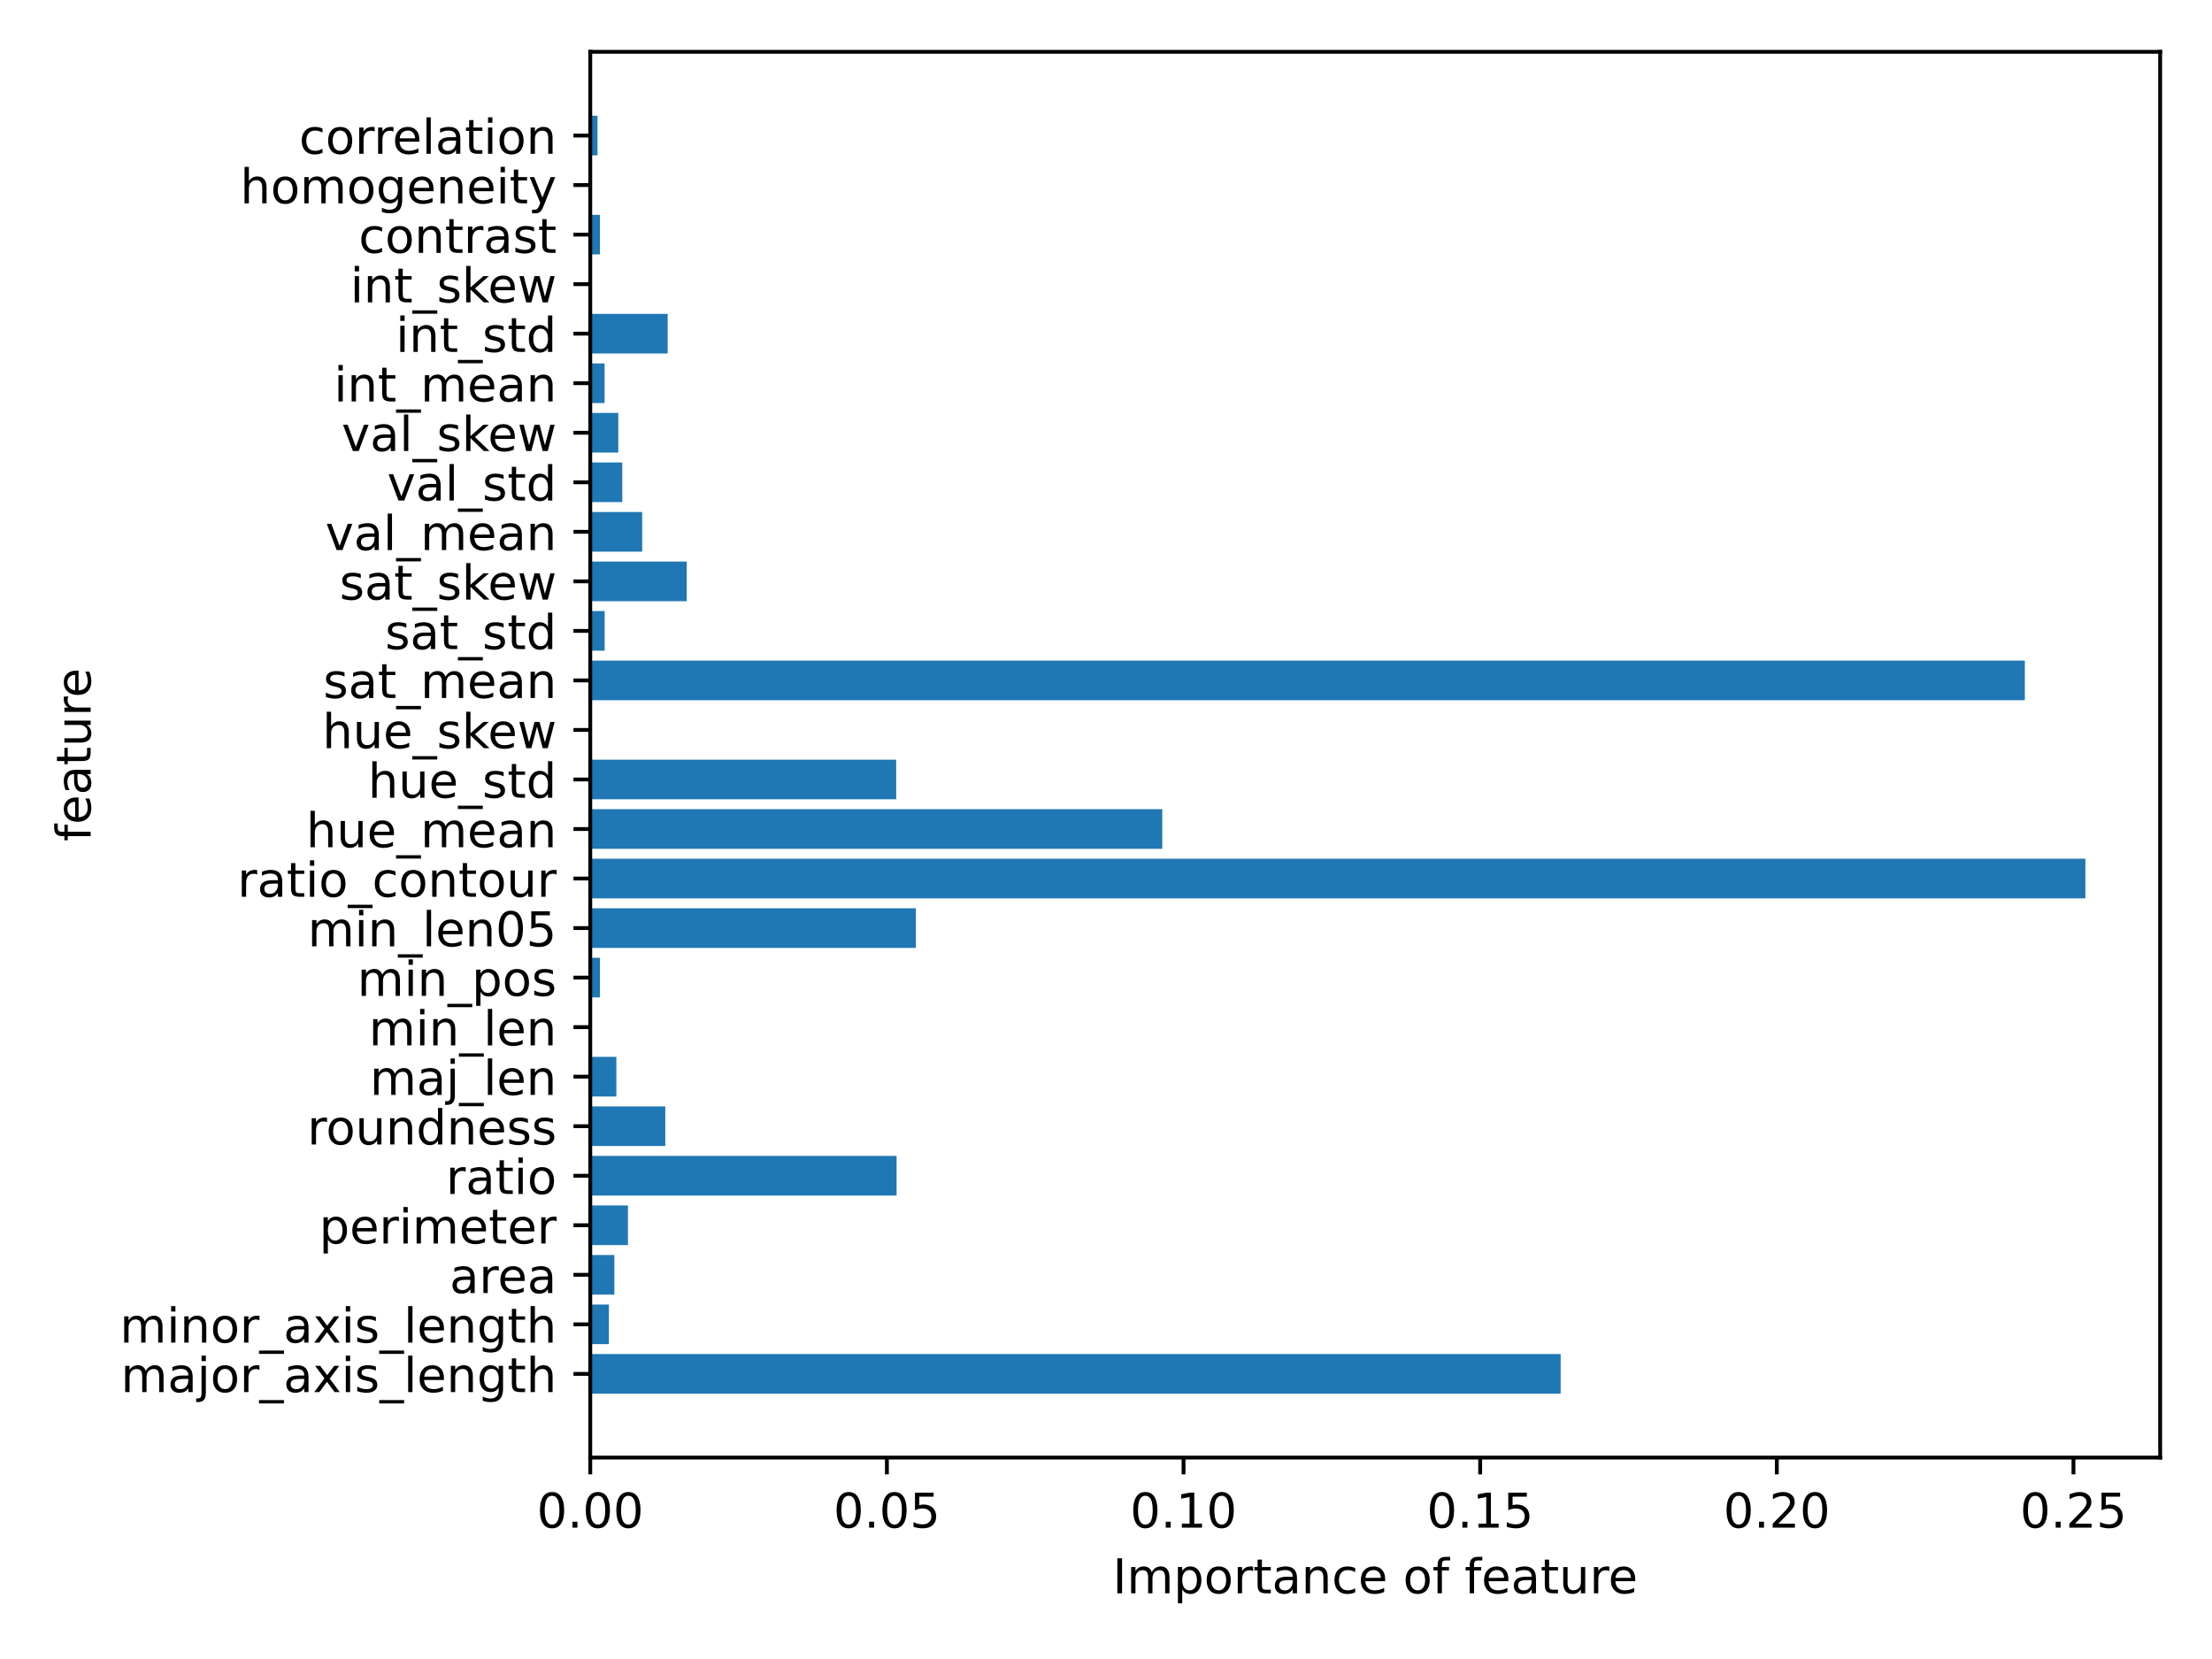 <?xml version="1.0" encoding="utf-8" standalone="no"?>
<!DOCTYPE svg PUBLIC "-//W3C//DTD SVG 1.1//EN"
  "http://www.w3.org/Graphics/SVG/1.1/DTD/svg11.dtd">
<!-- Created with matplotlib (https://matplotlib.org/) -->
<svg height="345.6pt" version="1.1" viewBox="0 0 460.8 345.6" width="460.8pt" xmlns="http://www.w3.org/2000/svg" xmlns:xlink="http://www.w3.org/1999/xlink">
 <defs>
  <style type="text/css">*{stroke-linecap:butt;stroke-linejoin:round;}</style>
 </defs>
 <g id="figure_1">
  <g id="patch_1">
   <path d="M 0 345.6 
L 460.8 345.6 
L 460.8 0 
L 0 0 
z
" style="fill:#ffffff;"/>
  </g>
  <g id="axes_1">
   <g id="patch_2">
    <path d="M 122.96 303.64 
L 450 303.64 
L 450 10.8 
L 122.96 10.8 
z
" style="fill:#ffffff;"/>
   </g>
   <g id="patch_3">
    <path clip-path="url(#p0d096f9572)" d="M 122.96 290.329 
L 325.112 290.329 
L 325.112 282.074 
L 122.96 282.074 
z
" style="fill:#1f77b4;"/>
   </g>
   <g id="patch_4">
    <path clip-path="url(#p0d096f9572)" d="M 122.96 280.011 
L 126.843 280.011 
L 126.843 271.756 
L 122.96 271.756 
z
" style="fill:#1f77b4;"/>
   </g>
   <g id="patch_5">
    <path clip-path="url(#p0d096f9572)" d="M 122.96 269.692 
L 127.982 269.692 
L 127.982 261.437 
L 122.96 261.437 
z
" style="fill:#1f77b4;"/>
   </g>
   <g id="patch_6">
    <path clip-path="url(#p0d096f9572)" d="M 122.96 259.373 
L 130.815 259.373 
L 130.815 251.119 
L 122.96 251.119 
z
" style="fill:#1f77b4;"/>
   </g>
   <g id="patch_7">
    <path clip-path="url(#p0d096f9572)" d="M 122.96 249.055 
L 186.776 249.055 
L 186.776 240.8 
L 122.96 240.8 
z
" style="fill:#1f77b4;"/>
   </g>
   <g id="patch_8">
    <path clip-path="url(#p0d096f9572)" d="M 122.96 238.736 
L 138.593 238.736 
L 138.593 230.482 
L 122.96 230.482 
z
" style="fill:#1f77b4;"/>
   </g>
   <g id="patch_9">
    <path clip-path="url(#p0d096f9572)" d="M 122.96 228.418 
L 128.397 228.418 
L 128.397 220.163 
L 122.96 220.163 
z
" style="fill:#1f77b4;"/>
   </g>
   <g id="patch_10">
    <path clip-path="url(#p0d096f9572)" d="M 122.96 218.099 
L 122.96 218.099 
L 122.96 209.845 
L 122.96 209.845 
z
" style="fill:#1f77b4;"/>
   </g>
   <g id="patch_11">
    <path clip-path="url(#p0d096f9572)" d="M 122.96 207.781 
L 124.974 207.781 
L 124.974 199.526 
L 122.96 199.526 
z
" style="fill:#1f77b4;"/>
   </g>
   <g id="patch_12">
    <path clip-path="url(#p0d096f9572)" d="M 122.96 197.462 
L 190.794 197.462 
L 190.794 189.207 
L 122.96 189.207 
z
" style="fill:#1f77b4;"/>
   </g>
   <g id="patch_13">
    <path clip-path="url(#p0d096f9572)" d="M 122.96 187.144 
L 434.427 187.144 
L 434.427 178.889 
L 122.96 178.889 
z
" style="fill:#1f77b4;"/>
   </g>
   <g id="patch_14">
    <path clip-path="url(#p0d096f9572)" d="M 122.96 176.825 
L 242.115 176.825 
L 242.115 168.57 
L 122.96 168.57 
z
" style="fill:#1f77b4;"/>
   </g>
   <g id="patch_15">
    <path clip-path="url(#p0d096f9572)" d="M 122.96 166.507 
L 186.691 166.507 
L 186.691 158.252 
L 122.96 158.252 
z
" style="fill:#1f77b4;"/>
   </g>
   <g id="patch_16">
    <path clip-path="url(#p0d096f9572)" d="M 122.96 156.188 
L 122.96 156.188 
L 122.96 147.933 
L 122.96 147.933 
z
" style="fill:#1f77b4;"/>
   </g>
   <g id="patch_17">
    <path clip-path="url(#p0d096f9572)" d="M 122.96 145.87 
L 421.812 145.87 
L 421.812 137.615 
L 122.96 137.615 
z
" style="fill:#1f77b4;"/>
   </g>
   <g id="patch_18">
    <path clip-path="url(#p0d096f9572)" d="M 122.96 135.551 
L 125.961 135.551 
L 125.961 127.296 
L 122.96 127.296 
z
" style="fill:#1f77b4;"/>
   </g>
   <g id="patch_19">
    <path clip-path="url(#p0d096f9572)" d="M 122.96 125.233 
L 143.062 125.233 
L 143.062 116.978 
L 122.96 116.978 
z
" style="fill:#1f77b4;"/>
   </g>
   <g id="patch_20">
    <path clip-path="url(#p0d096f9572)" d="M 122.96 114.914 
L 133.776 114.914 
L 133.776 106.659 
L 122.96 106.659 
z
" style="fill:#1f77b4;"/>
   </g>
   <g id="patch_21">
    <path clip-path="url(#p0d096f9572)" d="M 122.96 104.595 
L 129.636 104.595 
L 129.636 96.341 
L 122.96 96.341 
z
" style="fill:#1f77b4;"/>
   </g>
   <g id="patch_22">
    <path clip-path="url(#p0d096f9572)" d="M 122.96 94.277 
L 128.798 94.277 
L 128.798 86.022 
L 122.96 86.022 
z
" style="fill:#1f77b4;"/>
   </g>
   <g id="patch_23">
    <path clip-path="url(#p0d096f9572)" d="M 122.96 83.958 
L 125.942 83.958 
L 125.942 75.704 
L 122.96 75.704 
z
" style="fill:#1f77b4;"/>
   </g>
   <g id="patch_24">
    <path clip-path="url(#p0d096f9572)" d="M 122.96 73.64 
L 139.092 73.64 
L 139.092 65.385 
L 122.96 65.385 
z
" style="fill:#1f77b4;"/>
   </g>
   <g id="patch_25">
    <path clip-path="url(#p0d096f9572)" d="M 122.96 63.321 
L 122.96 63.321 
L 122.96 55.067 
L 122.96 55.067 
z
" style="fill:#1f77b4;"/>
   </g>
   <g id="patch_26">
    <path clip-path="url(#p0d096f9572)" d="M 122.96 53.003 
L 124.974 53.003 
L 124.974 44.748 
L 122.96 44.748 
z
" style="fill:#1f77b4;"/>
   </g>
   <g id="patch_27">
    <path clip-path="url(#p0d096f9572)" d="M 122.96 42.684 
L 122.96 42.684 
L 122.96 34.429 
L 122.96 34.429 
z
" style="fill:#1f77b4;"/>
   </g>
   <g id="patch_28">
    <path clip-path="url(#p0d096f9572)" d="M 122.96 32.366 
L 124.47 32.366 
L 124.47 24.111 
L 122.96 24.111 
z
" style="fill:#1f77b4;"/>
   </g>
   <g id="matplotlib.axis_1">
    <g id="xtick_1">
     <g id="line2d_1">
      <defs>
       <path d="M 0 0 
L 0 3.5 
" id="m837c412ede" style="stroke:#000000;stroke-width:0.8;"/>
      </defs>
      <g>
       <use style="stroke:#000000;stroke-width:0.8;" x="122.96" xlink:href="#m837c412ede" y="303.64"/>
      </g>
     </g>
     <g id="text_1">
      <!-- 0.00 -->
      <g transform="translate(111.827 318.238)scale(0.1 -0.1)">
       <defs>
        <path d="M 31.781 66.406 
Q 24.172 66.406 20.328 58.906 
Q 16.5 51.422 16.5 36.375 
Q 16.5 21.391 20.328 13.891 
Q 24.172 6.391 31.781 6.391 
Q 39.453 6.391 43.281 13.891 
Q 47.125 21.391 47.125 36.375 
Q 47.125 51.422 43.281 58.906 
Q 39.453 66.406 31.781 66.406 
z
M 31.781 74.219 
Q 44.047 74.219 50.516 64.516 
Q 56.984 54.828 56.984 36.375 
Q 56.984 17.969 50.516 8.266 
Q 44.047 -1.422 31.781 -1.422 
Q 19.531 -1.422 13.062 8.266 
Q 6.594 17.969 6.594 36.375 
Q 6.594 54.828 13.062 64.516 
Q 19.531 74.219 31.781 74.219 
z
" id="DejaVuSans-48"/>
        <path d="M 10.688 12.406 
L 21 12.406 
L 21 0 
L 10.688 0 
z
" id="DejaVuSans-46"/>
       </defs>
       <use xlink:href="#DejaVuSans-48"/>
       <use x="63.623" xlink:href="#DejaVuSans-46"/>
       <use x="95.41" xlink:href="#DejaVuSans-48"/>
       <use x="159.033" xlink:href="#DejaVuSans-48"/>
      </g>
     </g>
    </g>
    <g id="xtick_2">
     <g id="line2d_2">
      <g>
       <use style="stroke:#000000;stroke-width:0.8;" x="184.756" xlink:href="#m837c412ede" y="303.64"/>
      </g>
     </g>
     <g id="text_2">
      <!-- 0.05 -->
      <g transform="translate(173.623 318.238)scale(0.1 -0.1)">
       <defs>
        <path d="M 10.797 72.906 
L 49.516 72.906 
L 49.516 64.594 
L 19.828 64.594 
L 19.828 46.734 
Q 21.969 47.469 24.109 47.828 
Q 26.266 48.188 28.422 48.188 
Q 40.625 48.188 47.75 41.5 
Q 54.891 34.812 54.891 23.391 
Q 54.891 11.625 47.562 5.094 
Q 40.234 -1.422 26.906 -1.422 
Q 22.312 -1.422 17.547 -0.641 
Q 12.797 0.141 7.719 1.703 
L 7.719 11.625 
Q 12.109 9.234 16.797 8.062 
Q 21.484 6.891 26.703 6.891 
Q 35.156 6.891 40.078 11.328 
Q 45.016 15.766 45.016 23.391 
Q 45.016 31 40.078 35.438 
Q 35.156 39.891 26.703 39.891 
Q 22.75 39.891 18.812 39.016 
Q 14.891 38.141 10.797 36.281 
z
" id="DejaVuSans-53"/>
       </defs>
       <use xlink:href="#DejaVuSans-48"/>
       <use x="63.623" xlink:href="#DejaVuSans-46"/>
       <use x="95.41" xlink:href="#DejaVuSans-48"/>
       <use x="159.033" xlink:href="#DejaVuSans-53"/>
      </g>
     </g>
    </g>
    <g id="xtick_3">
     <g id="line2d_3">
      <g>
       <use style="stroke:#000000;stroke-width:0.8;" x="246.552" xlink:href="#m837c412ede" y="303.64"/>
      </g>
     </g>
     <g id="text_3">
      <!-- 0.10 -->
      <g transform="translate(235.419 318.238)scale(0.1 -0.1)">
       <defs>
        <path d="M 12.406 8.297 
L 28.516 8.297 
L 28.516 63.922 
L 10.984 60.406 
L 10.984 69.391 
L 28.422 72.906 
L 38.281 72.906 
L 38.281 8.297 
L 54.391 8.297 
L 54.391 0 
L 12.406 0 
z
" id="DejaVuSans-49"/>
       </defs>
       <use xlink:href="#DejaVuSans-48"/>
       <use x="63.623" xlink:href="#DejaVuSans-46"/>
       <use x="95.41" xlink:href="#DejaVuSans-49"/>
       <use x="159.033" xlink:href="#DejaVuSans-48"/>
      </g>
     </g>
    </g>
    <g id="xtick_4">
     <g id="line2d_4">
      <g>
       <use style="stroke:#000000;stroke-width:0.8;" x="308.348" xlink:href="#m837c412ede" y="303.64"/>
      </g>
     </g>
     <g id="text_4">
      <!-- 0.15 -->
      <g transform="translate(297.215 318.238)scale(0.1 -0.1)">
       <use xlink:href="#DejaVuSans-48"/>
       <use x="63.623" xlink:href="#DejaVuSans-46"/>
       <use x="95.41" xlink:href="#DejaVuSans-49"/>
       <use x="159.033" xlink:href="#DejaVuSans-53"/>
      </g>
     </g>
    </g>
    <g id="xtick_5">
     <g id="line2d_5">
      <g>
       <use style="stroke:#000000;stroke-width:0.8;" x="370.144" xlink:href="#m837c412ede" y="303.64"/>
      </g>
     </g>
     <g id="text_5">
      <!-- 0.20 -->
      <g transform="translate(359.011 318.238)scale(0.1 -0.1)">
       <defs>
        <path d="M 19.188 8.297 
L 53.609 8.297 
L 53.609 0 
L 7.328 0 
L 7.328 8.297 
Q 12.938 14.109 22.625 23.891 
Q 32.328 33.688 34.812 36.531 
Q 39.547 41.844 41.422 45.531 
Q 43.312 49.219 43.312 52.781 
Q 43.312 58.594 39.234 62.25 
Q 35.156 65.922 28.609 65.922 
Q 23.969 65.922 18.812 64.312 
Q 13.672 62.703 7.812 59.422 
L 7.812 69.391 
Q 13.766 71.781 18.938 73 
Q 24.125 74.219 28.422 74.219 
Q 39.75 74.219 46.484 68.547 
Q 53.219 62.891 53.219 53.422 
Q 53.219 48.922 51.531 44.891 
Q 49.859 40.875 45.406 35.406 
Q 44.188 33.984 37.641 27.219 
Q 31.109 20.453 19.188 8.297 
z
" id="DejaVuSans-50"/>
       </defs>
       <use xlink:href="#DejaVuSans-48"/>
       <use x="63.623" xlink:href="#DejaVuSans-46"/>
       <use x="95.41" xlink:href="#DejaVuSans-50"/>
       <use x="159.033" xlink:href="#DejaVuSans-48"/>
      </g>
     </g>
    </g>
    <g id="xtick_6">
     <g id="line2d_6">
      <g>
       <use style="stroke:#000000;stroke-width:0.8;" x="431.94" xlink:href="#m837c412ede" y="303.64"/>
      </g>
     </g>
     <g id="text_6">
      <!-- 0.25 -->
      <g transform="translate(420.807 318.238)scale(0.1 -0.1)">
       <use xlink:href="#DejaVuSans-48"/>
       <use x="63.623" xlink:href="#DejaVuSans-46"/>
       <use x="95.41" xlink:href="#DejaVuSans-50"/>
       <use x="159.033" xlink:href="#DejaVuSans-53"/>
      </g>
     </g>
    </g>
    <g id="text_7">
     <!-- Importance of feature -->
     <g transform="translate(231.78 331.917)scale(0.1 -0.1)">
      <defs>
       <path d="M 9.812 72.906 
L 19.672 72.906 
L 19.672 0 
L 9.812 0 
z
" id="DejaVuSans-73"/>
       <path d="M 52 44.188 
Q 55.375 50.25 60.062 53.125 
Q 64.75 56 71.094 56 
Q 79.641 56 84.281 50.016 
Q 88.922 44.047 88.922 33.016 
L 88.922 0 
L 79.891 0 
L 79.891 32.719 
Q 79.891 40.578 77.094 44.375 
Q 74.312 48.188 68.609 48.188 
Q 61.625 48.188 57.562 43.547 
Q 53.516 38.922 53.516 30.906 
L 53.516 0 
L 44.484 0 
L 44.484 32.719 
Q 44.484 40.625 41.703 44.406 
Q 38.922 48.188 33.109 48.188 
Q 26.219 48.188 22.156 43.531 
Q 18.109 38.875 18.109 30.906 
L 18.109 0 
L 9.078 0 
L 9.078 54.688 
L 18.109 54.688 
L 18.109 46.188 
Q 21.188 51.219 25.484 53.609 
Q 29.781 56 35.688 56 
Q 41.656 56 45.828 52.969 
Q 50 49.953 52 44.188 
z
" id="DejaVuSans-109"/>
       <path d="M 18.109 8.203 
L 18.109 -20.797 
L 9.078 -20.797 
L 9.078 54.688 
L 18.109 54.688 
L 18.109 46.391 
Q 20.953 51.266 25.266 53.625 
Q 29.594 56 35.594 56 
Q 45.562 56 51.781 48.094 
Q 58.016 40.188 58.016 27.297 
Q 58.016 14.406 51.781 6.484 
Q 45.562 -1.422 35.594 -1.422 
Q 29.594 -1.422 25.266 0.953 
Q 20.953 3.328 18.109 8.203 
z
M 48.688 27.297 
Q 48.688 37.203 44.609 42.844 
Q 40.531 48.484 33.406 48.484 
Q 26.266 48.484 22.188 42.844 
Q 18.109 37.203 18.109 27.297 
Q 18.109 17.391 22.188 11.75 
Q 26.266 6.109 33.406 6.109 
Q 40.531 6.109 44.609 11.75 
Q 48.688 17.391 48.688 27.297 
z
" id="DejaVuSans-112"/>
       <path d="M 30.609 48.391 
Q 23.391 48.391 19.188 42.75 
Q 14.984 37.109 14.984 27.297 
Q 14.984 17.484 19.156 11.844 
Q 23.344 6.203 30.609 6.203 
Q 37.797 6.203 41.984 11.859 
Q 46.188 17.531 46.188 27.297 
Q 46.188 37.016 41.984 42.703 
Q 37.797 48.391 30.609 48.391 
z
M 30.609 56 
Q 42.328 56 49.016 48.375 
Q 55.719 40.766 55.719 27.297 
Q 55.719 13.875 49.016 6.219 
Q 42.328 -1.422 30.609 -1.422 
Q 18.844 -1.422 12.172 6.219 
Q 5.516 13.875 5.516 27.297 
Q 5.516 40.766 12.172 48.375 
Q 18.844 56 30.609 56 
z
" id="DejaVuSans-111"/>
       <path d="M 41.109 46.297 
Q 39.594 47.172 37.812 47.578 
Q 36.031 48 33.891 48 
Q 26.266 48 22.188 43.047 
Q 18.109 38.094 18.109 28.812 
L 18.109 0 
L 9.078 0 
L 9.078 54.688 
L 18.109 54.688 
L 18.109 46.188 
Q 20.953 51.172 25.484 53.578 
Q 30.031 56 36.531 56 
Q 37.453 56 38.578 55.875 
Q 39.703 55.766 41.062 55.516 
z
" id="DejaVuSans-114"/>
       <path d="M 18.312 70.219 
L 18.312 54.688 
L 36.812 54.688 
L 36.812 47.703 
L 18.312 47.703 
L 18.312 18.016 
Q 18.312 11.328 20.141 9.422 
Q 21.969 7.516 27.594 7.516 
L 36.812 7.516 
L 36.812 0 
L 27.594 0 
Q 17.188 0 13.234 3.875 
Q 9.281 7.766 9.281 18.016 
L 9.281 47.703 
L 2.688 47.703 
L 2.688 54.688 
L 9.281 54.688 
L 9.281 70.219 
z
" id="DejaVuSans-116"/>
       <path d="M 34.281 27.484 
Q 23.391 27.484 19.188 25 
Q 14.984 22.516 14.984 16.5 
Q 14.984 11.719 18.141 8.906 
Q 21.297 6.109 26.703 6.109 
Q 34.188 6.109 38.703 11.406 
Q 43.219 16.703 43.219 25.484 
L 43.219 27.484 
z
M 52.203 31.203 
L 52.203 0 
L 43.219 0 
L 43.219 8.297 
Q 40.141 3.328 35.547 0.953 
Q 30.953 -1.422 24.312 -1.422 
Q 15.922 -1.422 10.953 3.297 
Q 6 8.016 6 15.922 
Q 6 25.141 12.172 29.828 
Q 18.359 34.516 30.609 34.516 
L 43.219 34.516 
L 43.219 35.406 
Q 43.219 41.609 39.141 45 
Q 35.062 48.391 27.688 48.391 
Q 23 48.391 18.547 47.266 
Q 14.109 46.141 10.016 43.891 
L 10.016 52.203 
Q 14.938 54.109 19.578 55.047 
Q 24.219 56 28.609 56 
Q 40.484 56 46.344 49.844 
Q 52.203 43.703 52.203 31.203 
z
" id="DejaVuSans-97"/>
       <path d="M 54.891 33.016 
L 54.891 0 
L 45.906 0 
L 45.906 32.719 
Q 45.906 40.484 42.875 44.328 
Q 39.844 48.188 33.797 48.188 
Q 26.516 48.188 22.312 43.547 
Q 18.109 38.922 18.109 30.906 
L 18.109 0 
L 9.078 0 
L 9.078 54.688 
L 18.109 54.688 
L 18.109 46.188 
Q 21.344 51.125 25.703 53.562 
Q 30.078 56 35.797 56 
Q 45.219 56 50.047 50.172 
Q 54.891 44.344 54.891 33.016 
z
" id="DejaVuSans-110"/>
       <path d="M 48.781 52.594 
L 48.781 44.188 
Q 44.969 46.297 41.141 47.344 
Q 37.312 48.391 33.406 48.391 
Q 24.656 48.391 19.812 42.844 
Q 14.984 37.312 14.984 27.297 
Q 14.984 17.281 19.812 11.734 
Q 24.656 6.203 33.406 6.203 
Q 37.312 6.203 41.141 7.25 
Q 44.969 8.297 48.781 10.406 
L 48.781 2.094 
Q 45.016 0.344 40.984 -0.531 
Q 36.969 -1.422 32.422 -1.422 
Q 20.062 -1.422 12.781 6.344 
Q 5.516 14.109 5.516 27.297 
Q 5.516 40.672 12.859 48.328 
Q 20.219 56 33.016 56 
Q 37.156 56 41.109 55.141 
Q 45.062 54.297 48.781 52.594 
z
" id="DejaVuSans-99"/>
       <path d="M 56.203 29.594 
L 56.203 25.203 
L 14.891 25.203 
Q 15.484 15.922 20.484 11.062 
Q 25.484 6.203 34.422 6.203 
Q 39.594 6.203 44.453 7.469 
Q 49.312 8.734 54.109 11.281 
L 54.109 2.781 
Q 49.266 0.734 44.188 -0.344 
Q 39.109 -1.422 33.891 -1.422 
Q 20.797 -1.422 13.156 6.188 
Q 5.516 13.812 5.516 26.812 
Q 5.516 40.234 12.766 48.109 
Q 20.016 56 32.328 56 
Q 43.359 56 49.781 48.891 
Q 56.203 41.797 56.203 29.594 
z
M 47.219 32.234 
Q 47.125 39.594 43.094 43.984 
Q 39.062 48.391 32.422 48.391 
Q 24.906 48.391 20.391 44.141 
Q 15.875 39.891 15.188 32.172 
z
" id="DejaVuSans-101"/>
       <path id="DejaVuSans-32"/>
       <path d="M 37.109 75.984 
L 37.109 68.5 
L 28.516 68.5 
Q 23.688 68.5 21.797 66.547 
Q 19.922 64.594 19.922 59.516 
L 19.922 54.688 
L 34.719 54.688 
L 34.719 47.703 
L 19.922 47.703 
L 19.922 0 
L 10.891 0 
L 10.891 47.703 
L 2.297 47.703 
L 2.297 54.688 
L 10.891 54.688 
L 10.891 58.5 
Q 10.891 67.625 15.141 71.797 
Q 19.391 75.984 28.609 75.984 
z
" id="DejaVuSans-102"/>
       <path d="M 8.5 21.578 
L 8.5 54.688 
L 17.484 54.688 
L 17.484 21.922 
Q 17.484 14.156 20.5 10.266 
Q 23.531 6.391 29.594 6.391 
Q 36.859 6.391 41.078 11.031 
Q 45.312 15.672 45.312 23.688 
L 45.312 54.688 
L 54.297 54.688 
L 54.297 0 
L 45.312 0 
L 45.312 8.406 
Q 42.047 3.422 37.719 1 
Q 33.406 -1.422 27.688 -1.422 
Q 18.266 -1.422 13.375 4.438 
Q 8.5 10.297 8.5 21.578 
z
M 31.109 56 
z
" id="DejaVuSans-117"/>
      </defs>
      <use xlink:href="#DejaVuSans-73"/>
      <use x="29.492" xlink:href="#DejaVuSans-109"/>
      <use x="126.904" xlink:href="#DejaVuSans-112"/>
      <use x="190.381" xlink:href="#DejaVuSans-111"/>
      <use x="251.562" xlink:href="#DejaVuSans-114"/>
      <use x="292.676" xlink:href="#DejaVuSans-116"/>
      <use x="331.885" xlink:href="#DejaVuSans-97"/>
      <use x="393.164" xlink:href="#DejaVuSans-110"/>
      <use x="456.543" xlink:href="#DejaVuSans-99"/>
      <use x="511.523" xlink:href="#DejaVuSans-101"/>
      <use x="573.047" xlink:href="#DejaVuSans-32"/>
      <use x="604.834" xlink:href="#DejaVuSans-111"/>
      <use x="666.016" xlink:href="#DejaVuSans-102"/>
      <use x="701.221" xlink:href="#DejaVuSans-32"/>
      <use x="733.008" xlink:href="#DejaVuSans-102"/>
      <use x="768.213" xlink:href="#DejaVuSans-101"/>
      <use x="829.736" xlink:href="#DejaVuSans-97"/>
      <use x="891.016" xlink:href="#DejaVuSans-116"/>
      <use x="930.225" xlink:href="#DejaVuSans-117"/>
      <use x="993.604" xlink:href="#DejaVuSans-114"/>
      <use x="1032.467" xlink:href="#DejaVuSans-101"/>
     </g>
    </g>
   </g>
   <g id="matplotlib.axis_2">
    <g id="ytick_1">
     <g id="line2d_7">
      <defs>
       <path d="M 0 0 
L -3.5 0 
" id="m57a62e6a3a" style="stroke:#000000;stroke-width:0.8;"/>
      </defs>
      <g>
       <use style="stroke:#000000;stroke-width:0.8;" x="122.96" xlink:href="#m57a62e6a3a" y="286.202"/>
      </g>
     </g>
     <g id="text_8">
      <!-- major_axis_length -->
      <g transform="translate(25.174 290.001)scale(0.1 -0.1)">
       <defs>
        <path d="M 9.422 54.688 
L 18.406 54.688 
L 18.406 -0.984 
Q 18.406 -11.422 14.422 -16.109 
Q 10.453 -20.797 1.609 -20.797 
L -1.812 -20.797 
L -1.812 -13.188 
L 0.594 -13.188 
Q 5.719 -13.188 7.562 -10.812 
Q 9.422 -8.453 9.422 -0.984 
z
M 9.422 75.984 
L 18.406 75.984 
L 18.406 64.594 
L 9.422 64.594 
z
" id="DejaVuSans-106"/>
        <path d="M 50.984 -16.609 
L 50.984 -23.578 
L -0.984 -23.578 
L -0.984 -16.609 
z
" id="DejaVuSans-95"/>
        <path d="M 54.891 54.688 
L 35.109 28.078 
L 55.906 0 
L 45.312 0 
L 29.391 21.484 
L 13.484 0 
L 2.875 0 
L 24.125 28.609 
L 4.688 54.688 
L 15.281 54.688 
L 29.781 35.203 
L 44.281 54.688 
z
" id="DejaVuSans-120"/>
        <path d="M 9.422 54.688 
L 18.406 54.688 
L 18.406 0 
L 9.422 0 
z
M 9.422 75.984 
L 18.406 75.984 
L 18.406 64.594 
L 9.422 64.594 
z
" id="DejaVuSans-105"/>
        <path d="M 44.281 53.078 
L 44.281 44.578 
Q 40.484 46.531 36.375 47.5 
Q 32.281 48.484 27.875 48.484 
Q 21.188 48.484 17.844 46.438 
Q 14.5 44.391 14.5 40.281 
Q 14.5 37.156 16.891 35.375 
Q 19.281 33.594 26.516 31.984 
L 29.594 31.297 
Q 39.156 29.25 43.188 25.516 
Q 47.219 21.781 47.219 15.094 
Q 47.219 7.469 41.188 3.016 
Q 35.156 -1.422 24.609 -1.422 
Q 20.219 -1.422 15.453 -0.562 
Q 10.688 0.297 5.422 2 
L 5.422 11.281 
Q 10.406 8.688 15.234 7.391 
Q 20.062 6.109 24.812 6.109 
Q 31.156 6.109 34.562 8.281 
Q 37.984 10.453 37.984 14.406 
Q 37.984 18.062 35.516 20.016 
Q 33.062 21.969 24.703 23.781 
L 21.578 24.516 
Q 13.234 26.266 9.516 29.906 
Q 5.812 33.547 5.812 39.891 
Q 5.812 47.609 11.281 51.797 
Q 16.75 56 26.812 56 
Q 31.781 56 36.172 55.266 
Q 40.578 54.547 44.281 53.078 
z
" id="DejaVuSans-115"/>
        <path d="M 9.422 75.984 
L 18.406 75.984 
L 18.406 0 
L 9.422 0 
z
" id="DejaVuSans-108"/>
        <path d="M 45.406 27.984 
Q 45.406 37.75 41.375 43.109 
Q 37.359 48.484 30.078 48.484 
Q 22.859 48.484 18.828 43.109 
Q 14.797 37.75 14.797 27.984 
Q 14.797 18.266 18.828 12.891 
Q 22.859 7.516 30.078 7.516 
Q 37.359 7.516 41.375 12.891 
Q 45.406 18.266 45.406 27.984 
z
M 54.391 6.781 
Q 54.391 -7.172 48.188 -13.984 
Q 42 -20.797 29.203 -20.797 
Q 24.469 -20.797 20.266 -20.094 
Q 16.062 -19.391 12.109 -17.922 
L 12.109 -9.188 
Q 16.062 -11.328 19.922 -12.344 
Q 23.781 -13.375 27.781 -13.375 
Q 36.625 -13.375 41.016 -8.766 
Q 45.406 -4.156 45.406 5.172 
L 45.406 9.625 
Q 42.625 4.781 38.281 2.391 
Q 33.938 0 27.875 0 
Q 17.828 0 11.672 7.656 
Q 5.516 15.328 5.516 27.984 
Q 5.516 40.672 11.672 48.328 
Q 17.828 56 27.875 56 
Q 33.938 56 38.281 53.609 
Q 42.625 51.219 45.406 46.391 
L 45.406 54.688 
L 54.391 54.688 
z
" id="DejaVuSans-103"/>
        <path d="M 54.891 33.016 
L 54.891 0 
L 45.906 0 
L 45.906 32.719 
Q 45.906 40.484 42.875 44.328 
Q 39.844 48.188 33.797 48.188 
Q 26.516 48.188 22.312 43.547 
Q 18.109 38.922 18.109 30.906 
L 18.109 0 
L 9.078 0 
L 9.078 75.984 
L 18.109 75.984 
L 18.109 46.188 
Q 21.344 51.125 25.703 53.562 
Q 30.078 56 35.797 56 
Q 45.219 56 50.047 50.172 
Q 54.891 44.344 54.891 33.016 
z
" id="DejaVuSans-104"/>
       </defs>
       <use xlink:href="#DejaVuSans-109"/>
       <use x="97.412" xlink:href="#DejaVuSans-97"/>
       <use x="158.691" xlink:href="#DejaVuSans-106"/>
       <use x="186.475" xlink:href="#DejaVuSans-111"/>
       <use x="247.656" xlink:href="#DejaVuSans-114"/>
       <use x="288.77" xlink:href="#DejaVuSans-95"/>
       <use x="338.77" xlink:href="#DejaVuSans-97"/>
       <use x="400.049" xlink:href="#DejaVuSans-120"/>
       <use x="459.229" xlink:href="#DejaVuSans-105"/>
       <use x="487.012" xlink:href="#DejaVuSans-115"/>
       <use x="539.111" xlink:href="#DejaVuSans-95"/>
       <use x="589.111" xlink:href="#DejaVuSans-108"/>
       <use x="616.895" xlink:href="#DejaVuSans-101"/>
       <use x="678.418" xlink:href="#DejaVuSans-110"/>
       <use x="741.797" xlink:href="#DejaVuSans-103"/>
       <use x="805.273" xlink:href="#DejaVuSans-116"/>
       <use x="844.482" xlink:href="#DejaVuSans-104"/>
      </g>
     </g>
    </g>
    <g id="ytick_2">
     <g id="line2d_8">
      <g>
       <use style="stroke:#000000;stroke-width:0.8;" x="122.96" xlink:href="#m57a62e6a3a" y="275.883"/>
      </g>
     </g>
     <g id="text_9">
      <!-- minor_axis_length -->
      <g transform="translate(24.965 279.682)scale(0.1 -0.1)">
       <use xlink:href="#DejaVuSans-109"/>
       <use x="97.412" xlink:href="#DejaVuSans-105"/>
       <use x="125.195" xlink:href="#DejaVuSans-110"/>
       <use x="188.574" xlink:href="#DejaVuSans-111"/>
       <use x="249.756" xlink:href="#DejaVuSans-114"/>
       <use x="290.869" xlink:href="#DejaVuSans-95"/>
       <use x="340.869" xlink:href="#DejaVuSans-97"/>
       <use x="402.148" xlink:href="#DejaVuSans-120"/>
       <use x="461.328" xlink:href="#DejaVuSans-105"/>
       <use x="489.111" xlink:href="#DejaVuSans-115"/>
       <use x="541.211" xlink:href="#DejaVuSans-95"/>
       <use x="591.211" xlink:href="#DejaVuSans-108"/>
       <use x="618.994" xlink:href="#DejaVuSans-101"/>
       <use x="680.518" xlink:href="#DejaVuSans-110"/>
       <use x="743.896" xlink:href="#DejaVuSans-103"/>
       <use x="807.373" xlink:href="#DejaVuSans-116"/>
       <use x="846.582" xlink:href="#DejaVuSans-104"/>
      </g>
     </g>
    </g>
    <g id="ytick_3">
     <g id="line2d_9">
      <g>
       <use style="stroke:#000000;stroke-width:0.8;" x="122.96" xlink:href="#m57a62e6a3a" y="265.565"/>
      </g>
     </g>
     <g id="text_10">
      <!-- area -->
      <g transform="translate(93.665 269.364)scale(0.1 -0.1)">
       <use xlink:href="#DejaVuSans-97"/>
       <use x="61.279" xlink:href="#DejaVuSans-114"/>
       <use x="100.143" xlink:href="#DejaVuSans-101"/>
       <use x="161.666" xlink:href="#DejaVuSans-97"/>
      </g>
     </g>
    </g>
    <g id="ytick_4">
     <g id="line2d_10">
      <g>
       <use style="stroke:#000000;stroke-width:0.8;" x="122.96" xlink:href="#m57a62e6a3a" y="255.246"/>
      </g>
     </g>
     <g id="text_11">
      <!-- perimeter -->
      <g transform="translate(66.491 259.045)scale(0.1 -0.1)">
       <use xlink:href="#DejaVuSans-112"/>
       <use x="63.477" xlink:href="#DejaVuSans-101"/>
       <use x="125" xlink:href="#DejaVuSans-114"/>
       <use x="166.113" xlink:href="#DejaVuSans-105"/>
       <use x="193.896" xlink:href="#DejaVuSans-109"/>
       <use x="291.309" xlink:href="#DejaVuSans-101"/>
       <use x="352.832" xlink:href="#DejaVuSans-116"/>
       <use x="392.041" xlink:href="#DejaVuSans-101"/>
       <use x="453.564" xlink:href="#DejaVuSans-114"/>
      </g>
     </g>
    </g>
    <g id="ytick_5">
     <g id="line2d_11">
      <g>
       <use style="stroke:#000000;stroke-width:0.8;" x="122.96" xlink:href="#m57a62e6a3a" y="244.928"/>
      </g>
     </g>
     <g id="text_12">
      <!-- ratio -->
      <g transform="translate(92.904 248.727)scale(0.1 -0.1)">
       <use xlink:href="#DejaVuSans-114"/>
       <use x="41.113" xlink:href="#DejaVuSans-97"/>
       <use x="102.393" xlink:href="#DejaVuSans-116"/>
       <use x="141.602" xlink:href="#DejaVuSans-105"/>
       <use x="169.385" xlink:href="#DejaVuSans-111"/>
      </g>
     </g>
    </g>
    <g id="ytick_6">
     <g id="line2d_12">
      <g>
       <use style="stroke:#000000;stroke-width:0.8;" x="122.96" xlink:href="#m57a62e6a3a" y="234.609"/>
      </g>
     </g>
     <g id="text_13">
      <!-- roundness -->
      <g transform="translate(64.022 238.408)scale(0.1 -0.1)">
       <defs>
        <path d="M 45.406 46.391 
L 45.406 75.984 
L 54.391 75.984 
L 54.391 0 
L 45.406 0 
L 45.406 8.203 
Q 42.578 3.328 38.25 0.953 
Q 33.938 -1.422 27.875 -1.422 
Q 17.969 -1.422 11.734 6.484 
Q 5.516 14.406 5.516 27.297 
Q 5.516 40.188 11.734 48.094 
Q 17.969 56 27.875 56 
Q 33.938 56 38.25 53.625 
Q 42.578 51.266 45.406 46.391 
z
M 14.797 27.297 
Q 14.797 17.391 18.875 11.75 
Q 22.953 6.109 30.078 6.109 
Q 37.203 6.109 41.297 11.75 
Q 45.406 17.391 45.406 27.297 
Q 45.406 37.203 41.297 42.844 
Q 37.203 48.484 30.078 48.484 
Q 22.953 48.484 18.875 42.844 
Q 14.797 37.203 14.797 27.297 
z
" id="DejaVuSans-100"/>
       </defs>
       <use xlink:href="#DejaVuSans-114"/>
       <use x="38.863" xlink:href="#DejaVuSans-111"/>
       <use x="100.045" xlink:href="#DejaVuSans-117"/>
       <use x="163.424" xlink:href="#DejaVuSans-110"/>
       <use x="226.803" xlink:href="#DejaVuSans-100"/>
       <use x="290.279" xlink:href="#DejaVuSans-110"/>
       <use x="353.658" xlink:href="#DejaVuSans-101"/>
       <use x="415.182" xlink:href="#DejaVuSans-115"/>
       <use x="467.281" xlink:href="#DejaVuSans-115"/>
      </g>
     </g>
    </g>
    <g id="ytick_7">
     <g id="line2d_13">
      <g>
       <use style="stroke:#000000;stroke-width:0.8;" x="122.96" xlink:href="#m57a62e6a3a" y="224.29"/>
      </g>
     </g>
     <g id="text_14">
      <!-- maj_len -->
      <g transform="translate(77.044 228.09)scale(0.1 -0.1)">
       <use xlink:href="#DejaVuSans-109"/>
       <use x="97.412" xlink:href="#DejaVuSans-97"/>
       <use x="158.691" xlink:href="#DejaVuSans-106"/>
       <use x="186.475" xlink:href="#DejaVuSans-95"/>
       <use x="236.475" xlink:href="#DejaVuSans-108"/>
       <use x="264.258" xlink:href="#DejaVuSans-101"/>
       <use x="325.781" xlink:href="#DejaVuSans-110"/>
      </g>
     </g>
    </g>
    <g id="ytick_8">
     <g id="line2d_14">
      <g>
       <use style="stroke:#000000;stroke-width:0.8;" x="122.96" xlink:href="#m57a62e6a3a" y="213.972"/>
      </g>
     </g>
     <g id="text_15">
      <!-- min_len -->
      <g transform="translate(76.835 217.771)scale(0.1 -0.1)">
       <use xlink:href="#DejaVuSans-109"/>
       <use x="97.412" xlink:href="#DejaVuSans-105"/>
       <use x="125.195" xlink:href="#DejaVuSans-110"/>
       <use x="188.574" xlink:href="#DejaVuSans-95"/>
       <use x="238.574" xlink:href="#DejaVuSans-108"/>
       <use x="266.357" xlink:href="#DejaVuSans-101"/>
       <use x="327.881" xlink:href="#DejaVuSans-110"/>
      </g>
     </g>
    </g>
    <g id="ytick_9">
     <g id="line2d_15">
      <g>
       <use style="stroke:#000000;stroke-width:0.8;" x="122.96" xlink:href="#m57a62e6a3a" y="203.653"/>
      </g>
     </g>
     <g id="text_16">
      <!-- min_pos -->
      <g transform="translate(74.427 207.453)scale(0.1 -0.1)">
       <use xlink:href="#DejaVuSans-109"/>
       <use x="97.412" xlink:href="#DejaVuSans-105"/>
       <use x="125.195" xlink:href="#DejaVuSans-110"/>
       <use x="188.574" xlink:href="#DejaVuSans-95"/>
       <use x="238.574" xlink:href="#DejaVuSans-112"/>
       <use x="302.051" xlink:href="#DejaVuSans-111"/>
       <use x="363.232" xlink:href="#DejaVuSans-115"/>
      </g>
     </g>
    </g>
    <g id="ytick_10">
     <g id="line2d_16">
      <g>
       <use style="stroke:#000000;stroke-width:0.8;" x="122.96" xlink:href="#m57a62e6a3a" y="193.335"/>
      </g>
     </g>
     <g id="text_17">
      <!-- min_len05 -->
      <g transform="translate(64.11 197.134)scale(0.1 -0.1)">
       <use xlink:href="#DejaVuSans-109"/>
       <use x="97.412" xlink:href="#DejaVuSans-105"/>
       <use x="125.195" xlink:href="#DejaVuSans-110"/>
       <use x="188.574" xlink:href="#DejaVuSans-95"/>
       <use x="238.574" xlink:href="#DejaVuSans-108"/>
       <use x="266.357" xlink:href="#DejaVuSans-101"/>
       <use x="327.881" xlink:href="#DejaVuSans-110"/>
       <use x="391.26" xlink:href="#DejaVuSans-48"/>
       <use x="454.883" xlink:href="#DejaVuSans-53"/>
      </g>
     </g>
    </g>
    <g id="ytick_11">
     <g id="line2d_17">
      <g>
       <use style="stroke:#000000;stroke-width:0.8;" x="122.96" xlink:href="#m57a62e6a3a" y="183.016"/>
      </g>
     </g>
     <g id="text_18">
      <!-- ratio_contour -->
      <g transform="translate(49.462 186.816)scale(0.1 -0.1)">
       <use xlink:href="#DejaVuSans-114"/>
       <use x="41.113" xlink:href="#DejaVuSans-97"/>
       <use x="102.393" xlink:href="#DejaVuSans-116"/>
       <use x="141.602" xlink:href="#DejaVuSans-105"/>
       <use x="169.385" xlink:href="#DejaVuSans-111"/>
       <use x="230.566" xlink:href="#DejaVuSans-95"/>
       <use x="280.566" xlink:href="#DejaVuSans-99"/>
       <use x="335.547" xlink:href="#DejaVuSans-111"/>
       <use x="396.729" xlink:href="#DejaVuSans-110"/>
       <use x="460.107" xlink:href="#DejaVuSans-116"/>
       <use x="499.316" xlink:href="#DejaVuSans-111"/>
       <use x="560.498" xlink:href="#DejaVuSans-117"/>
       <use x="623.877" xlink:href="#DejaVuSans-114"/>
      </g>
     </g>
    </g>
    <g id="ytick_12">
     <g id="line2d_18">
      <g>
       <use style="stroke:#000000;stroke-width:0.8;" x="122.96" xlink:href="#m57a62e6a3a" y="172.698"/>
      </g>
     </g>
     <g id="text_19">
      <!-- hue_mean -->
      <g transform="translate(63.773 176.497)scale(0.1 -0.1)">
       <use xlink:href="#DejaVuSans-104"/>
       <use x="63.379" xlink:href="#DejaVuSans-117"/>
       <use x="126.758" xlink:href="#DejaVuSans-101"/>
       <use x="188.281" xlink:href="#DejaVuSans-95"/>
       <use x="238.281" xlink:href="#DejaVuSans-109"/>
       <use x="335.693" xlink:href="#DejaVuSans-101"/>
       <use x="397.217" xlink:href="#DejaVuSans-97"/>
       <use x="458.496" xlink:href="#DejaVuSans-110"/>
      </g>
     </g>
    </g>
    <g id="ytick_13">
     <g id="line2d_19">
      <g>
       <use style="stroke:#000000;stroke-width:0.8;" x="122.96" xlink:href="#m57a62e6a3a" y="162.379"/>
      </g>
     </g>
     <g id="text_20">
      <!-- hue_std -->
      <g transform="translate(76.654 166.178)scale(0.1 -0.1)">
       <use xlink:href="#DejaVuSans-104"/>
       <use x="63.379" xlink:href="#DejaVuSans-117"/>
       <use x="126.758" xlink:href="#DejaVuSans-101"/>
       <use x="188.281" xlink:href="#DejaVuSans-95"/>
       <use x="238.281" xlink:href="#DejaVuSans-115"/>
       <use x="290.381" xlink:href="#DejaVuSans-116"/>
       <use x="329.59" xlink:href="#DejaVuSans-100"/>
      </g>
     </g>
    </g>
    <g id="ytick_14">
     <g id="line2d_20">
      <g>
       <use style="stroke:#000000;stroke-width:0.8;" x="122.96" xlink:href="#m57a62e6a3a" y="152.061"/>
      </g>
     </g>
     <g id="text_21">
      <!-- hue_skew -->
      <g transform="translate(67.163 155.86)scale(0.1 -0.1)">
       <defs>
        <path d="M 9.078 75.984 
L 18.109 75.984 
L 18.109 31.109 
L 44.922 54.688 
L 56.391 54.688 
L 27.391 29.109 
L 57.625 0 
L 45.906 0 
L 18.109 26.703 
L 18.109 0 
L 9.078 0 
z
" id="DejaVuSans-107"/>
        <path d="M 4.203 54.688 
L 13.188 54.688 
L 24.422 12.016 
L 35.594 54.688 
L 46.188 54.688 
L 57.422 12.016 
L 68.609 54.688 
L 77.594 54.688 
L 63.281 0 
L 52.688 0 
L 40.922 44.828 
L 29.109 0 
L 18.5 0 
z
" id="DejaVuSans-119"/>
       </defs>
       <use xlink:href="#DejaVuSans-104"/>
       <use x="63.379" xlink:href="#DejaVuSans-117"/>
       <use x="126.758" xlink:href="#DejaVuSans-101"/>
       <use x="188.281" xlink:href="#DejaVuSans-95"/>
       <use x="238.281" xlink:href="#DejaVuSans-115"/>
       <use x="290.381" xlink:href="#DejaVuSans-107"/>
       <use x="344.666" xlink:href="#DejaVuSans-101"/>
       <use x="406.189" xlink:href="#DejaVuSans-119"/>
      </g>
     </g>
    </g>
    <g id="ytick_15">
     <g id="line2d_21">
      <g>
       <use style="stroke:#000000;stroke-width:0.8;" x="122.96" xlink:href="#m57a62e6a3a" y="141.742"/>
      </g>
     </g>
     <g id="text_22">
      <!-- sat_mean -->
      <g transform="translate(67.343 145.402)scale(0.1 -0.1)">
       <use xlink:href="#DejaVuSans-115"/>
       <use x="52.1" xlink:href="#DejaVuSans-97"/>
       <use x="113.379" xlink:href="#DejaVuSans-116"/>
       <use x="152.588" xlink:href="#DejaVuSans-95"/>
       <use x="202.588" xlink:href="#DejaVuSans-109"/>
       <use x="300" xlink:href="#DejaVuSans-101"/>
       <use x="361.523" xlink:href="#DejaVuSans-97"/>
       <use x="422.803" xlink:href="#DejaVuSans-110"/>
      </g>
     </g>
    </g>
    <g id="ytick_16">
     <g id="line2d_22">
      <g>
       <use style="stroke:#000000;stroke-width:0.8;" x="122.96" xlink:href="#m57a62e6a3a" y="131.424"/>
      </g>
     </g>
     <g id="text_23">
      <!-- sat_std -->
      <g transform="translate(80.224 135.223)scale(0.1 -0.1)">
       <use xlink:href="#DejaVuSans-115"/>
       <use x="52.1" xlink:href="#DejaVuSans-97"/>
       <use x="113.379" xlink:href="#DejaVuSans-116"/>
       <use x="152.588" xlink:href="#DejaVuSans-95"/>
       <use x="202.588" xlink:href="#DejaVuSans-115"/>
       <use x="254.688" xlink:href="#DejaVuSans-116"/>
       <use x="293.896" xlink:href="#DejaVuSans-100"/>
      </g>
     </g>
    </g>
    <g id="ytick_17">
     <g id="line2d_23">
      <g>
       <use style="stroke:#000000;stroke-width:0.8;" x="122.96" xlink:href="#m57a62e6a3a" y="121.105"/>
      </g>
     </g>
     <g id="text_24">
      <!-- sat_skew -->
      <g transform="translate(70.733 124.904)scale(0.1 -0.1)">
       <use xlink:href="#DejaVuSans-115"/>
       <use x="52.1" xlink:href="#DejaVuSans-97"/>
       <use x="113.379" xlink:href="#DejaVuSans-116"/>
       <use x="152.588" xlink:href="#DejaVuSans-95"/>
       <use x="202.588" xlink:href="#DejaVuSans-115"/>
       <use x="254.688" xlink:href="#DejaVuSans-107"/>
       <use x="308.973" xlink:href="#DejaVuSans-101"/>
       <use x="370.496" xlink:href="#DejaVuSans-119"/>
      </g>
     </g>
    </g>
    <g id="ytick_18">
     <g id="line2d_24">
      <g>
       <use style="stroke:#000000;stroke-width:0.8;" x="122.96" xlink:href="#m57a62e6a3a" y="110.787"/>
      </g>
     </g>
     <g id="text_25">
      <!-- val_mean -->
      <g transform="translate(67.776 114.586)scale(0.1 -0.1)">
       <defs>
        <path d="M 2.984 54.688 
L 12.5 54.688 
L 29.594 8.797 
L 46.688 54.688 
L 56.203 54.688 
L 35.688 0 
L 23.484 0 
z
" id="DejaVuSans-118"/>
       </defs>
       <use xlink:href="#DejaVuSans-118"/>
       <use x="59.18" xlink:href="#DejaVuSans-97"/>
       <use x="120.459" xlink:href="#DejaVuSans-108"/>
       <use x="148.242" xlink:href="#DejaVuSans-95"/>
       <use x="198.242" xlink:href="#DejaVuSans-109"/>
       <use x="295.654" xlink:href="#DejaVuSans-101"/>
       <use x="357.178" xlink:href="#DejaVuSans-97"/>
       <use x="418.457" xlink:href="#DejaVuSans-110"/>
      </g>
     </g>
    </g>
    <g id="ytick_19">
     <g id="line2d_25">
      <g>
       <use style="stroke:#000000;stroke-width:0.8;" x="122.96" xlink:href="#m57a62e6a3a" y="100.468"/>
      </g>
     </g>
     <g id="text_26">
      <!-- val_std -->
      <g transform="translate(80.657 104.267)scale(0.1 -0.1)">
       <use xlink:href="#DejaVuSans-118"/>
       <use x="59.18" xlink:href="#DejaVuSans-97"/>
       <use x="120.459" xlink:href="#DejaVuSans-108"/>
       <use x="148.242" xlink:href="#DejaVuSans-95"/>
       <use x="198.242" xlink:href="#DejaVuSans-115"/>
       <use x="250.342" xlink:href="#DejaVuSans-116"/>
       <use x="289.551" xlink:href="#DejaVuSans-100"/>
      </g>
     </g>
    </g>
    <g id="ytick_20">
     <g id="line2d_26">
      <g>
       <use style="stroke:#000000;stroke-width:0.8;" x="122.96" xlink:href="#m57a62e6a3a" y="90.15"/>
      </g>
     </g>
     <g id="text_27">
      <!-- val_skew -->
      <g transform="translate(71.166 93.949)scale(0.1 -0.1)">
       <use xlink:href="#DejaVuSans-118"/>
       <use x="59.18" xlink:href="#DejaVuSans-97"/>
       <use x="120.459" xlink:href="#DejaVuSans-108"/>
       <use x="148.242" xlink:href="#DejaVuSans-95"/>
       <use x="198.242" xlink:href="#DejaVuSans-115"/>
       <use x="250.342" xlink:href="#DejaVuSans-107"/>
       <use x="304.627" xlink:href="#DejaVuSans-101"/>
       <use x="366.15" xlink:href="#DejaVuSans-119"/>
      </g>
     </g>
    </g>
    <g id="ytick_21">
     <g id="line2d_27">
      <g>
       <use style="stroke:#000000;stroke-width:0.8;" x="122.96" xlink:href="#m57a62e6a3a" y="79.831"/>
      </g>
     </g>
     <g id="text_28">
      <!-- int_mean -->
      <g transform="translate(69.565 83.63)scale(0.1 -0.1)">
       <use xlink:href="#DejaVuSans-105"/>
       <use x="27.783" xlink:href="#DejaVuSans-110"/>
       <use x="91.162" xlink:href="#DejaVuSans-116"/>
       <use x="130.371" xlink:href="#DejaVuSans-95"/>
       <use x="180.371" xlink:href="#DejaVuSans-109"/>
       <use x="277.783" xlink:href="#DejaVuSans-101"/>
       <use x="339.307" xlink:href="#DejaVuSans-97"/>
       <use x="400.586" xlink:href="#DejaVuSans-110"/>
      </g>
     </g>
    </g>
    <g id="ytick_22">
     <g id="line2d_28">
      <g>
       <use style="stroke:#000000;stroke-width:0.8;" x="122.96" xlink:href="#m57a62e6a3a" y="69.512"/>
      </g>
     </g>
     <g id="text_29">
      <!-- int_std -->
      <g transform="translate(82.446 73.312)scale(0.1 -0.1)">
       <use xlink:href="#DejaVuSans-105"/>
       <use x="27.783" xlink:href="#DejaVuSans-110"/>
       <use x="91.162" xlink:href="#DejaVuSans-116"/>
       <use x="130.371" xlink:href="#DejaVuSans-95"/>
       <use x="180.371" xlink:href="#DejaVuSans-115"/>
       <use x="232.471" xlink:href="#DejaVuSans-116"/>
       <use x="271.68" xlink:href="#DejaVuSans-100"/>
      </g>
     </g>
    </g>
    <g id="ytick_23">
     <g id="line2d_29">
      <g>
       <use style="stroke:#000000;stroke-width:0.8;" x="122.96" xlink:href="#m57a62e6a3a" y="59.194"/>
      </g>
     </g>
     <g id="text_30">
      <!-- int_skew -->
      <g transform="translate(72.955 62.993)scale(0.1 -0.1)">
       <use xlink:href="#DejaVuSans-105"/>
       <use x="27.783" xlink:href="#DejaVuSans-110"/>
       <use x="91.162" xlink:href="#DejaVuSans-116"/>
       <use x="130.371" xlink:href="#DejaVuSans-95"/>
       <use x="180.371" xlink:href="#DejaVuSans-115"/>
       <use x="232.471" xlink:href="#DejaVuSans-107"/>
       <use x="286.756" xlink:href="#DejaVuSans-101"/>
       <use x="348.279" xlink:href="#DejaVuSans-119"/>
      </g>
     </g>
    </g>
    <g id="ytick_24">
     <g id="line2d_30">
      <g>
       <use style="stroke:#000000;stroke-width:0.8;" x="122.96" xlink:href="#m57a62e6a3a" y="48.875"/>
      </g>
     </g>
     <g id="text_31">
      <!-- contrast -->
      <g transform="translate(74.716 52.675)scale(0.1 -0.1)">
       <use xlink:href="#DejaVuSans-99"/>
       <use x="54.98" xlink:href="#DejaVuSans-111"/>
       <use x="116.162" xlink:href="#DejaVuSans-110"/>
       <use x="179.541" xlink:href="#DejaVuSans-116"/>
       <use x="218.75" xlink:href="#DejaVuSans-114"/>
       <use x="259.863" xlink:href="#DejaVuSans-97"/>
       <use x="321.143" xlink:href="#DejaVuSans-115"/>
       <use x="373.242" xlink:href="#DejaVuSans-116"/>
      </g>
     </g>
    </g>
    <g id="ytick_25">
     <g id="line2d_31">
      <g>
       <use style="stroke:#000000;stroke-width:0.8;" x="122.96" xlink:href="#m57a62e6a3a" y="38.557"/>
      </g>
     </g>
     <g id="text_32">
      <!-- homogeneity -->
      <g transform="translate(50.035 42.356)scale(0.1 -0.1)">
       <defs>
        <path d="M 32.172 -5.078 
Q 28.375 -14.844 24.75 -17.812 
Q 21.141 -20.797 15.094 -20.797 
L 7.906 -20.797 
L 7.906 -13.281 
L 13.188 -13.281 
Q 16.891 -13.281 18.938 -11.516 
Q 21 -9.766 23.484 -3.219 
L 25.094 0.875 
L 2.984 54.688 
L 12.5 54.688 
L 29.594 11.922 
L 46.688 54.688 
L 56.203 54.688 
z
" id="DejaVuSans-121"/>
       </defs>
       <use xlink:href="#DejaVuSans-104"/>
       <use x="63.379" xlink:href="#DejaVuSans-111"/>
       <use x="124.561" xlink:href="#DejaVuSans-109"/>
       <use x="221.973" xlink:href="#DejaVuSans-111"/>
       <use x="283.154" xlink:href="#DejaVuSans-103"/>
       <use x="346.631" xlink:href="#DejaVuSans-101"/>
       <use x="408.154" xlink:href="#DejaVuSans-110"/>
       <use x="471.533" xlink:href="#DejaVuSans-101"/>
       <use x="533.057" xlink:href="#DejaVuSans-105"/>
       <use x="560.84" xlink:href="#DejaVuSans-116"/>
       <use x="600.049" xlink:href="#DejaVuSans-121"/>
      </g>
     </g>
    </g>
    <g id="ytick_26">
     <g id="line2d_32">
      <g>
       <use style="stroke:#000000;stroke-width:0.8;" x="122.96" xlink:href="#m57a62e6a3a" y="28.238"/>
      </g>
     </g>
     <g id="text_33">
      <!-- correlation -->
      <g transform="translate(62.307 32.038)scale(0.1 -0.1)">
       <use xlink:href="#DejaVuSans-99"/>
       <use x="54.98" xlink:href="#DejaVuSans-111"/>
       <use x="116.162" xlink:href="#DejaVuSans-114"/>
       <use x="155.525" xlink:href="#DejaVuSans-114"/>
       <use x="194.389" xlink:href="#DejaVuSans-101"/>
       <use x="255.912" xlink:href="#DejaVuSans-108"/>
       <use x="283.695" xlink:href="#DejaVuSans-97"/>
       <use x="344.975" xlink:href="#DejaVuSans-116"/>
       <use x="384.184" xlink:href="#DejaVuSans-105"/>
       <use x="411.967" xlink:href="#DejaVuSans-111"/>
       <use x="473.148" xlink:href="#DejaVuSans-110"/>
      </g>
     </g>
    </g>
    <g id="text_34">
     <!-- feature -->
     <g transform="translate(18.885 175.269)rotate(-90)scale(0.1 -0.1)">
      <use xlink:href="#DejaVuSans-102"/>
      <use x="35.205" xlink:href="#DejaVuSans-101"/>
      <use x="96.729" xlink:href="#DejaVuSans-97"/>
      <use x="158.008" xlink:href="#DejaVuSans-116"/>
      <use x="197.217" xlink:href="#DejaVuSans-117"/>
      <use x="260.596" xlink:href="#DejaVuSans-114"/>
      <use x="299.459" xlink:href="#DejaVuSans-101"/>
     </g>
    </g>
   </g>
   <g id="patch_29">
    <path d="M 122.96 303.64 
L 122.96 10.8 
" style="fill:none;stroke:#000000;stroke-linecap:square;stroke-linejoin:miter;stroke-width:0.8;"/>
   </g>
   <g id="patch_30">
    <path d="M 450 303.64 
L 450 10.8 
" style="fill:none;stroke:#000000;stroke-linecap:square;stroke-linejoin:miter;stroke-width:0.8;"/>
   </g>
   <g id="patch_31">
    <path d="M 122.96 303.64 
L 450 303.64 
" style="fill:none;stroke:#000000;stroke-linecap:square;stroke-linejoin:miter;stroke-width:0.8;"/>
   </g>
   <g id="patch_32">
    <path d="M 122.96 10.8 
L 450 10.8 
" style="fill:none;stroke:#000000;stroke-linecap:square;stroke-linejoin:miter;stroke-width:0.8;"/>
   </g>
  </g>
 </g>
 <defs>
  <clipPath id="p0d096f9572">
   <rect height="292.84" width="327.04" x="122.96" y="10.8"/>
  </clipPath>
 </defs>
</svg>
